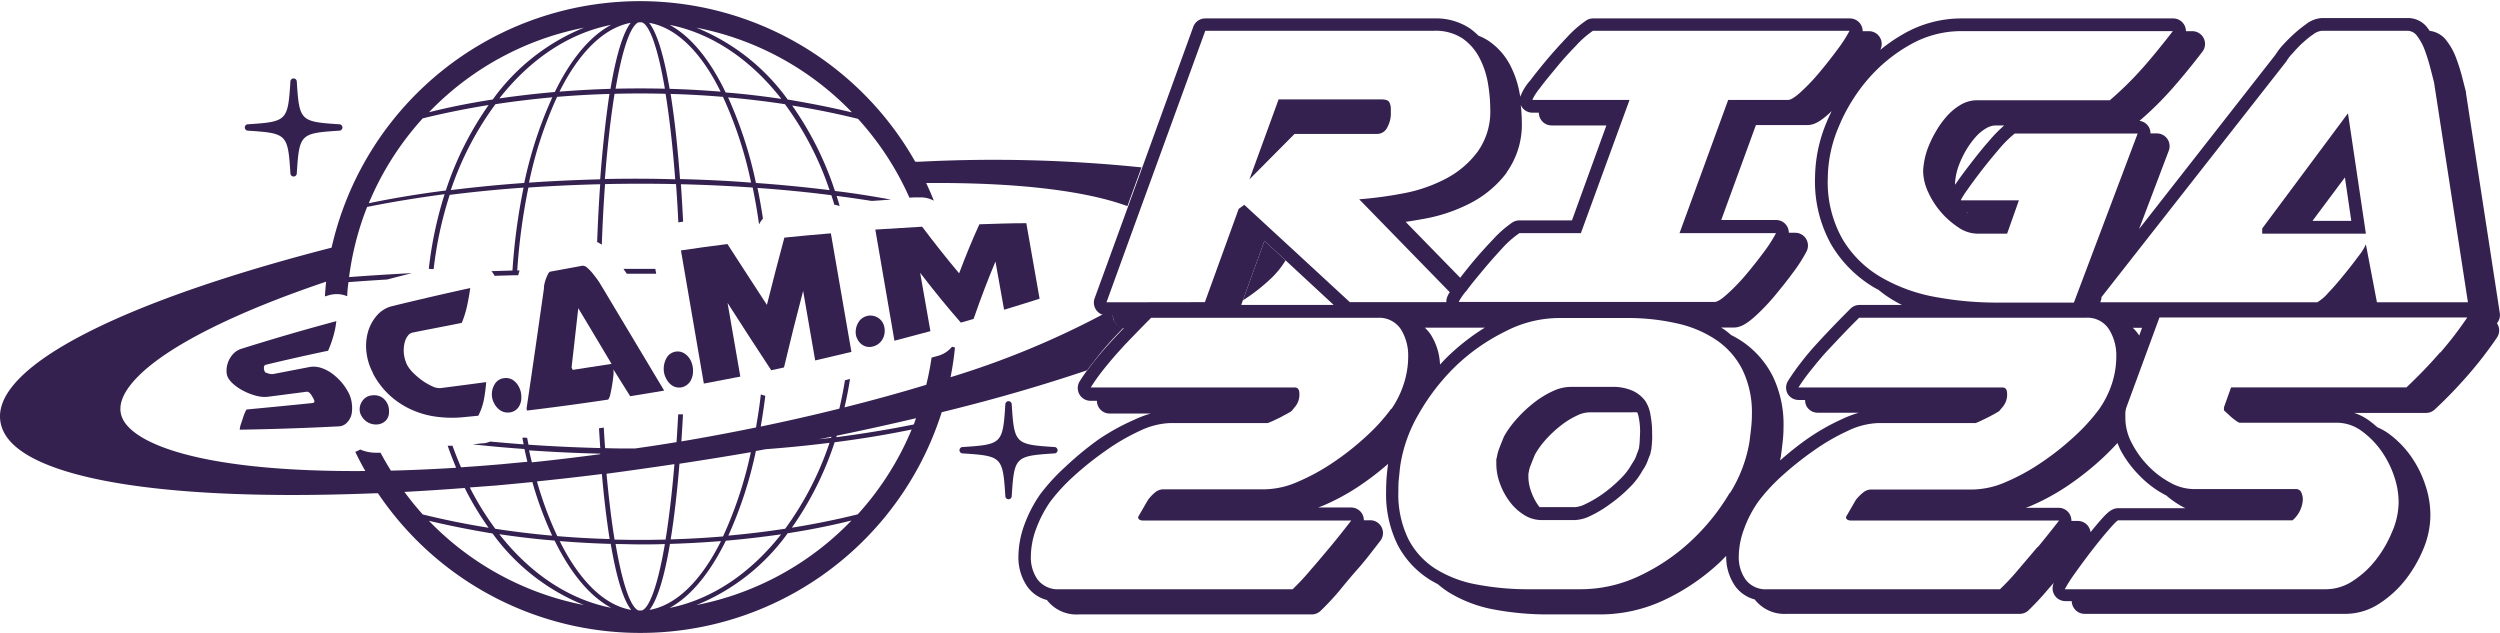 <svg xmlns="http://www.w3.org/2000/svg" viewBox="0 0 392.03 99.22"><defs><style>.cls-1{fill:none;}.cls-2{fill:#34214f;}</style></defs><title>dark</title><g id="Layer_2" data-name="Layer 2"><g id="Layer_1-2" data-name="Layer 1"><path class="cls-1" d="M76.62,16.47c-3.53.57-7,1.27-10.33,2.09a46.16,46.16,0,0,0-8.46,13.27c3.81-.76,7.86-1.42,12.08-2A50.65,50.65,0,0,1,76.62,16.47Z"/><path class="cls-1" d="M94.13,71.22v-.08c-3.8-.09-7.54-.27-11.14-.52.13.64.28,1.26.43,1.88C87,72.13,90.55,71.7,94.13,71.22Z"/><path class="cls-1" d="M123.12,82.92a49.36,49.36,0,0,0,6.95-13.47c-3.24.4-6.59.73-10,1l-1.55.28A63.3,63.3,0,0,1,114.2,84C117.2,83.73,120.2,83.37,123.12,82.92Z"/><path class="cls-1" d="M87.39,84.07c2.71.23,5.47.38,8.21.46-.48-3-.89-6.47-1.22-10.2q-5.1.63-10.18,1.16A55.78,55.78,0,0,0,87.39,84.07Z"/><path class="cls-1" d="M104.39,84.56c.53-3.31,1-7.27,1.38-11.78q-5.3.8-10.63,1.46c.36,3.9.78,7.38,1.26,10.32C99,84.63,101.77,84.63,104.39,84.56Z"/><path class="cls-1" d="M86.59,84a57.49,57.49,0,0,1-3.11-8.44q-2.91.3-5.81.55l-4,.33a45.82,45.82,0,0,0,4,6.48C80.59,83.37,83.59,83.73,86.59,84Z"/><path class="cls-1" d="M113.4,84.07a62.76,62.76,0,0,0,4.36-13.21c-3.71.64-7.46,1.24-11.21,1.81-.35,4.36-.81,8.4-1.36,11.86C107.93,84.45,110.69,84.3,113.4,84.07Z"/><path class="cls-1" d="M130.38,68.49l-2,.39,1.92-.22Z"/><path class="cls-1" d="M113,84.85c-2.63.21-5.3.36-8,.44-.85,5-1.93,8.74-3.21,10.35C106.09,94.9,110,91,113,84.85Z"/><path class="cls-1" d="M87.77,84.85C90.83,91,94.7,94.9,98.94,95.64c-1.29-1.61-2.36-5.32-3.21-10.35C93.07,85.21,90.4,85.06,87.77,84.85Z"/><path class="cls-1" d="M122.49,83.77c-2.85.42-5.76.77-8.67,1-2.49,5.07-5.52,8.76-8.87,10.54C111.65,94,117.71,89.87,122.49,83.77Z"/><path class="cls-1" d="M87,84.79c-2.92-.25-5.82-.6-8.67-1C83.08,89.87,89.14,94,95.84,95.33,92.49,93.55,89.46,89.86,87,84.79Z"/><path class="cls-1" d="M72.87,76.51c-3.21.25-6.37.45-9.46.62.91,1.22,1.85,2.4,2.88,3.53,3.28.81,6.75,1.52,10.33,2.09A46.25,46.25,0,0,1,72.87,76.51Z"/><path class="cls-1" d="M77.27,83.62c-3.46-.54-6.82-1.2-10-2A46,46,0,0,0,91.58,94.88,32.87,32.87,0,0,1,77.27,83.62Z"/><path class="cls-1" d="M145.34,28.66c.42.91.83,1.83,1.2,2.77a4.42,4.42,0,0,0-2-.52h-.26l-.78,0-.79.05h0a46.2,46.2,0,0,0-8.11-12.46c-3.34-.83-6.81-1.53-10.33-2.09a50.65,50.65,0,0,1,6.71,13.4c3,.39,6,.84,8.79,1.35l-2.85.2-.25,0q-2.65-.42-5.43-.78c.17.52.33,1.06.48,1.6a3.74,3.74,0,0,0-.83-.21c-.15-.5-.31-1-.47-1.5-3.75-.48-7.64-.86-11.59-1.14.33,1.55.61,3.16.86,4.81a4,4,0,0,0-.61.91q-.42-3-1-5.78c-3.63-.25-7.42-.43-11.26-.52.14,1.91.25,3.87.35,5.87l-.75.11c-.1-2.08-.22-4.09-.36-6-3.6-.08-7.54-.08-11.13,0-.22,3-.39,6.14-.51,9.5a6.17,6.17,0,0,0-.73-.42c.11-3.1.27-6.14.48-9.06-3.85.09-7.63.27-11.26.52a96.24,96.24,0,0,0-1.75,13h.37c-.09.25-.15.51-.22.76h-.94l-2.76.08a3.94,3.94,0,0,0-.5-.73l3.3-.1a96.1,96.1,0,0,1,1.74-13c-3.94.28-7.83.66-11.58,1.14A59.63,59.63,0,0,0,68,42.2l-.78.18a61.23,61.23,0,0,1,2.48-11.71c-4.25.55-8.33,1.22-12.15,2a45.83,45.83,0,0,0-2.83,11c3.09-.23,6.39-.44,9.84-.62l-3.88,1q-3.14.18-6.06.41c-.08.72-.14,1.46-.19,2.19l-.05,0a4.71,4.71,0,0,0-.73-.22,4.19,4.19,0,0,0-.86-.09,4.4,4.4,0,0,0-.73.06,3.78,3.78,0,0,0-.46.1l-.67.2c0-.78.11-1.55.19-2.31-14.2,4.76-24.64,10-29.42,14.79-2.48,2.48-3.34,4.68-2.56,6.55,1.76,4.17,12.72,8.54,38.13,8.35-.56-1-1.09-2-1.58-3a6,6,0,0,0,.77-.37,6.4,6.4,0,0,0,2.29.5l.32,0,.52,0h.06c.51,1,1.06,1.9,1.63,2.81,3.31-.08,6.73-.23,10.23-.45-.47-1.12-.92-2.27-1.33-3.45l.76,0h0c.41,1.15.86,2.28,1.33,3.38,2.11-.14,4.24-.3,6.41-.49l4-.38c-.16-.66-.31-1.32-.46-2-2.74-.19-5.46-.44-8.12-.73l1.49-.16.26,0a4.59,4.59,0,0,0,1-.28c1.73.16,3.48.31,5.24.44-.06-.33-.13-.66-.19-1l.22-.07a4.36,4.36,0,0,0,.52.05l.21,1.07c3.64.26,7.42.43,11.26.53-.07-1-.14-2-.2-3.1l.75-.11c.06,1.1.13,2.18.21,3.22,1.5,0,3.08,0,4.67.06q3.27-.49,6.53-1c.09-1.41.18-2.86.26-4.36h.29c.15,0,.31,0,.46,0-.07,1.44-.16,2.86-.25,4.25q5.91-1,11.7-2.19c.29-1.69.56-3.4.76-5.18l0,0a4,4,0,0,0,.7.21c-.2,1.65-.45,3.25-.72,4.83,4.19-.87,8.31-1.81,12.33-2.81.34-1.45.64-2.94.88-4.45l.79-.2c-.23,1.52-.52,3-.86,4.45,4.42-1.11,8.71-2.29,12.82-3.54a43.31,43.31,0,0,0,.83-4.26h0l.79-.22.22-.06a4.33,4.33,0,0,0,2.2-1.43,3.84,3.84,0,0,0,.46.11c-.15,1.58-.39,3.14-.69,4.67A134.52,134.52,0,0,0,173,49.32a2,2,0,0,1-1.34-2.6l5.26-14.44C170.93,30.1,160.81,28.54,145.34,28.66ZM55.12,65a2.82,2.82,0,0,1-.69,1.34,1.85,1.85,0,0,1-1.32.58q-7.74.41-15.49.52a3.36,3.36,0,0,1,.14-.73q.14-.51.33-1c.12-.36.25-.68.37-1s.22-.43.28-.44q5.1-.47,10.22-1c.3,0,.43-.13.38-.3a2.18,2.18,0,0,0-.23-.53L49,62.21l-.1-.16a1.93,1.93,0,0,0-.35-.44.55.55,0,0,0-.47-.18l-6,.78a5,5,0,0,1-1.83-.13,9.21,9.21,0,0,1-1.8-.66A7.8,7.8,0,0,1,37,60.49a4.9,4.9,0,0,1-1-1,2.06,2.06,0,0,1-.39-1.18,3.63,3.63,0,0,1,.2-1.41,3.89,3.89,0,0,1,.78-1.34,3,3,0,0,1,1.35-.87q7.41-2.29,14.88-4.33a13.93,13.93,0,0,1-.45,2.3A17.84,17.84,0,0,1,51.45,55c-3.25.71-6.5,1.43-9.73,2.18a.41.41,0,0,0-.33.47,1,1,0,0,0,.13.6l.07.12s.08,0,.19.08l.26.09a1.63,1.63,0,0,0,.46.11l.3,0,5.63-1.09a3.75,3.75,0,0,1,1.88.11,6.23,6.23,0,0,1,1.74.89,9.35,9.35,0,0,1,1.46,1.35,8.38,8.38,0,0,1,1,1.44l.1.17a4.84,4.84,0,0,1,.54,1.7A5.16,5.16,0,0,1,55.12,65Zm5.52.8a2,2,0,0,1-.64.53,2.09,2.09,0,0,1-.87.24,2.59,2.59,0,0,1-2.45-1.35,1.94,1.94,0,0,1-.26-.71,2.25,2.25,0,0,1,.42-1.65A2,2,0,0,1,58.32,62a2.33,2.33,0,0,1,1.45.28,2.43,2.43,0,0,1,1,1A2.53,2.53,0,0,1,61,64.51,2,2,0,0,1,60.64,65.75Zm15.27-3.14A9.06,9.06,0,0,1,75,65.19l-2.41.24a18.4,18.4,0,0,1-3.85-.05,13.91,13.91,0,0,1-3.86-1,13,13,0,0,1-3.53-2.2,12.53,12.53,0,0,1-2.84-3.63l0-.07a9.05,9.05,0,0,1-1-3.13,8.19,8.19,0,0,1,.18-3.14A6.8,6.8,0,0,1,59,49.59,4.6,4.6,0,0,1,61.52,48q6.07-1.52,12.21-2.86c-.14,1-.31,2-.51,2.86a15.13,15.13,0,0,1-.82,2.6c-2.58.5-5.16,1-7.74,1.53a1.15,1.15,0,0,0-.67.44,2.76,2.76,0,0,0-.45.89,4.61,4.61,0,0,0-.2,1.16,4.76,4.76,0,0,0,.07,1.2,5.86,5.86,0,0,0,.45,1.38,5.47,5.47,0,0,0,1,1.28,11,11,0,0,0,1.43,1.2,9.73,9.73,0,0,0,1.54.88,2.55,2.55,0,0,0,1.27.27c2.39-.3,4.79-.62,7.18-.94A23.91,23.91,0,0,1,75.91,62.61Zm5.54,1.09a2,2,0,0,1-.62.64,2,2,0,0,1-.87.31,2.19,2.19,0,0,1-1.45-.33,2.92,2.92,0,0,1-1-1.19,2.5,2.5,0,0,1-.28-.85,3,3,0,0,1,.37-2,1.9,1.9,0,0,1,1.46-1,2,2,0,0,1,1.46.32,2.9,2.9,0,0,1,1,1.17,3.32,3.32,0,0,1,.3,1.45A2.67,2.67,0,0,1,81.45,63.7Zm21.31-21.54.14.76c-1.54,0-3.07,0-4.62,0a.86.86,0,0,0-.1-.16l-.09-.13-.33-.47ZM98.9,62.08l-2.63-4.2a4,4,0,0,1,0,.94c0,.47-.12,1-.2,1.5s-.18,1-.29,1.47a1.94,1.94,0,0,1-.33.82q-6.35,1-12.72,1.72a1.71,1.71,0,0,1-.07-.26.61.61,0,0,0,0-.12c.92-6.12,1.82-12.38,2.71-18.74a2.16,2.16,0,0,1,.07-.66,6,6,0,0,1,.24-.83,6.5,6.5,0,0,1,.33-.75c.12-.23.25-.35.39-.38l5-.92a1,1,0,0,1,.75.32,6,6,0,0,1,.91.95c.31.38.62.79.91,1.21l.75,1.08,9.58,16C102.46,61.5,100.68,61.8,98.9,62.08Zm9.45-2.42a2.15,2.15,0,0,1-.61.7,2,2,0,0,1-.85.38,2,2,0,0,1-1.45-.28,2.8,2.8,0,0,1-1-1.21,2.87,2.87,0,0,1-.29-.89,3.48,3.48,0,0,1,.34-2.11,2,2,0,0,1,2.91-.8,2.82,2.82,0,0,1,1,1.19,3.48,3.48,0,0,1,.31,1.49A3,3,0,0,1,108.35,59.66Zm19.46-3.16-1.89-10.9q-1.52,5.84-3,12l-2,.44c-2.27-3.44-4.55-7-6.85-10.56q1,5.77,2,11.55-2.85.57-5.72,1.1-1.78-10.44-3.59-20.88,3.65-.51,7.29-1c2.07,3.24,4.14,6.43,6.19,9.54q1.35-5.4,2.74-10.55,3.65-.37,7.31-.69,1.62,9.32,3.22,18.59C131.6,55.62,129.71,56.06,127.81,56.5Zm10.54-3.25a2.56,2.56,0,0,1-.61.67,2.38,2.38,0,0,1-.85.4,2,2,0,0,1-1.41-.11,2.18,2.18,0,0,1-1-1,2,2,0,0,1-.27-.77,2.89,2.89,0,0,1,.38-1.87,2.21,2.21,0,0,1,2.88-.87,2.22,2.22,0,0,1,1,.95,2.59,2.59,0,0,1,.27,1.25A2.51,2.51,0,0,1,138.35,53.25Zm15.23-18c2.45-.08,4.9-.13,7.36-.17q1,6,2.11,11.86-2.78.88-5.57,1.73l-1.35-7.56q-1.77,4.15-3.43,9l-2,.58c-2.09-2.38-4.22-5-6.38-7.81q.8,4.57,1.61,9.15l-5.64,1.5q-1.5-8.7-3-17.43,3.66-.26,7.34-.45,2.94,3.9,5.8,7.31C151.43,40.15,152.49,37.58,153.58,35.2Z"/><path class="cls-1" d="M87.39,15.15A62.61,62.61,0,0,0,83,28.6c3.59-.25,7.34-.42,11.14-.52.37-4.95.86-9.53,1.48-13.39C92.86,14.77,90.1,14.92,87.39,15.15Z"/><path class="cls-1" d="M77.67,16.3a49.23,49.23,0,0,0-7,13.47c3.73-.46,7.59-.84,11.5-1.12a64.36,64.36,0,0,1,4.37-13.43C83.53,15.5,80.53,15.86,77.67,16.3Z"/><path class="cls-1" d="M96.4,14.66c-.6,3.7-1.12,8.23-1.52,13.41,3.56-.08,7.45-.08,11,0-.39-5.18-.91-9.71-1.51-13.41C101.73,14.59,99.06,14.59,96.4,14.66Z"/><path class="cls-1" d="M105.19,14.69c.62,3.86,1.11,8.44,1.48,13.39,3.8.1,7.54.27,11.14.52a62.61,62.61,0,0,0-4.41-13.45C110.69,14.92,107.93,14.77,105.19,14.69Z"/><path class="cls-1" d="M109.21,94.88a46,46,0,0,0,24.35-13.23c-3.24.77-6.6,1.44-10,2A32.87,32.87,0,0,1,109.21,94.88Z"/><path class="cls-1" d="M89.63,57.64l.18.38,6.09-.94c-1.74-2.92-3.48-5.84-5.22-8.73Q90.16,53,89.63,57.64Z"/><path class="cls-1" d="M87.77,14.37c2.63-.21,5.3-.36,8-.44.85-5,1.92-8.74,3.21-10.35C94.7,4.32,90.83,8.25,87.77,14.37Z"/><path class="cls-1" d="M104.26,13.91C103.2,7.69,101.91,4,100.66,3.5h-.53c-1.25.46-2.54,4.19-3.6,10.41C99.1,13.85,101.69,13.85,104.26,13.91Z"/><path class="cls-1" d="M91.58,4.34A46,46,0,0,0,67.24,17.57c3.25-.78,6.61-1.44,10-2A32.87,32.87,0,0,1,91.58,4.34Z"/><path class="cls-1" d="M78.31,15.45c2.79-.42,5.69-.76,8.66-1,2.49-5.07,5.52-8.76,8.87-10.53C89.14,5.21,83.08,9.35,78.31,15.45Z"/><path class="cls-1" d="M113.82,14.43c2.93.26,5.83.61,8.67,1C117.71,9.35,111.65,5.21,105,3.9,108.3,5.67,111.33,9.36,113.82,14.43Z"/><path class="cls-1" d="M123.52,15.6c3.41.53,6.77,1.19,10,2A46,46,0,0,0,109.2,4.34,32.84,32.84,0,0,1,123.52,15.6Z"/><path class="cls-1" d="M114.2,15.23a64.26,64.26,0,0,1,4.37,13.42c3.91.28,7.77.66,11.5,1.12a49.23,49.23,0,0,0-6.95-13.47C120.21,15.85,117.21,15.5,114.2,15.23Z"/><path class="cls-1" d="M113,14.37c-3.06-6.12-6.93-10-11.17-10.79,1.28,1.61,2.36,5.32,3.21,10.35C107.72,14,110.39,14.16,113,14.37Z"/><path class="cls-1" d="M100.39,85.37c-1.29,0-2.59,0-3.86-.06,1.06,6.21,2.35,10,3.6,10.42h.53c1.25-.47,2.54-4.21,3.6-10.42C103,85.35,101.69,85.37,100.39,85.37Z"/><path class="cls-1" d="M289.45,81.07,291,78.42a6.57,6.57,0,0,1,1.13-1.17,2,2,0,0,1,1.28-.52h16.07a13.52,13.52,0,0,0,5.18-1.2,32.9,32.9,0,0,0,5.62-3.1,42.33,42.33,0,0,0,5.14-4.09,29.53,29.53,0,0,0,3.82-4.22,15.23,15.23,0,0,0,2-4,13.82,13.82,0,0,0,.68-4.21,7.68,7.68,0,0,0-1.17-4.34,4,4,0,0,0-3.65-1.77H291.54c-.75.75-1.55,1.57-2.41,2.45s-1.72,1.81-2.61,2.77S284.81,57,284,58s-1.43,1.91-2,2.77h32q.72,0,.72,1a3,3,0,0,1-.8,2.17l-.33.4q0,.09-.48.36c-.32.19-.59.34-.8.44-.38.22-.89.47-1.53.77a9.27,9.27,0,0,1-1,.44H294.51a12,12,0,0,0-4.81,1.24,33.06,33.06,0,0,0-5.39,3.14,50.52,50.52,0,0,0-5,4,28.33,28.33,0,0,0-3.61,3.94A18.13,18.13,0,0,0,273.47,83a12.59,12.59,0,0,0-.81,4.26,6.05,6.05,0,0,0,1.09,3.65,3.94,3.94,0,0,0,3.41,1.49h36.55a37.57,37.57,0,0,0,2.86-3.06l3-3.53c.93-1.12,2-2.52,3.33-4.18H290.34C289.75,81.63,289.45,81.45,289.45,81.07Z"/><path class="cls-1" d="M220.85,55.93a7.76,7.76,0,0,0-1.16-4.34A4.07,4.07,0,0,0,216,49.82H190.28a123.63,123.63,0,0,1-16.32,7c-.32.39-.64.77-.94,1.16a29.93,29.93,0,0,0-2,2.77h32q.72,0,.72,1a3,3,0,0,1-.8,2.17l-.32.4q0,.09-.48.36a8.94,8.94,0,0,1-.81.44c-.37.22-.88.47-1.52.77a9.82,9.82,0,0,1-1.05.44H183.5a12,12,0,0,0-4.82,1.24,33,33,0,0,0-5.38,3.14,49.37,49.37,0,0,0-5,4,28.48,28.48,0,0,0-3.62,3.94A18.89,18.89,0,0,0,162.45,83a12.81,12.81,0,0,0-.8,4.26,6,6,0,0,0,1.08,3.65,4,4,0,0,0,3.42,1.49H202.7a37.63,37.63,0,0,0,2.85-3.06c1-1.23,2-2.41,3-3.53s2-2.52,3.34-4.18H179.32c-.59,0-.88-.18-.88-.56L180,78.42a6.51,6.51,0,0,1,1.12-1.17,2.09,2.09,0,0,1,1.28-.52h16.07a13.52,13.52,0,0,0,5.18-1.2,33,33,0,0,0,5.63-3.1,43.12,43.12,0,0,0,5.14-4.09,28.82,28.82,0,0,0,3.81-4.22,14.93,14.93,0,0,0,2-4A13.82,13.82,0,0,0,220.85,55.93Z"/><path class="cls-1" d="M183.58,37c-.57-1.36-2.12-2.74-4.84-4L173.51,47.4h2.63A30.08,30.08,0,0,0,181,43.56C183.5,41.08,184.37,38.88,183.58,37Z"/><path class="cls-1" d="M256.72,64.72a9.71,9.71,0,0,0-1,0h-6.5a4.64,4.64,0,0,0-1.94.5,12.68,12.68,0,0,0-2.54,1.57A17.84,17.84,0,0,0,242.34,69a12.72,12.72,0,0,0-1.66,2.31c-.24.59-.46,1.14-.66,1.66a4,4,0,0,0-.28,1,3,3,0,0,1-.07.32h0v.49a6.8,6.8,0,0,0,.45,2.33,8.52,8.52,0,0,0,1.24,2.33l.06.07.32,0H247a4.35,4.35,0,0,0,1.62-.5,17.38,17.38,0,0,0,2.72-1.61,21.84,21.84,0,0,0,2.72-2.32,10.12,10.12,0,0,0,1.77-2.29l.09-.15a5.6,5.6,0,0,0,.63-1.17,2,2,0,0,1,.08-.26l.25-.64c0-.14.07-.29.11-.45.05-.37.08-.75.1-1.13s0-.87,0-1.29a11.89,11.89,0,0,0-.21-2.21A3.46,3.46,0,0,0,256.72,64.72Z"/><path class="cls-1" d="M124.17,82.75c3.55-.57,7-1.27,10.34-2.1A46,46,0,0,0,143,67.38c-3.79.76-7.84,1.43-12.08,2A50.5,50.5,0,0,1,124.17,82.75Z"/><path class="cls-1" d="M199.5,43.48a28.83,28.83,0,0,1-4.61,3.63l-.25.71h14.54l-7.58-7A14.05,14.05,0,0,1,199.5,43.48Z"/><path class="cls-1" d="M274.55,67.05a19.28,19.28,0,0,0,.12-2.13,15.31,15.31,0,0,0-1.44-6.9,12.33,12.33,0,0,0-4.06-4.7A17.84,17.84,0,0,0,263,50.67a34.58,34.58,0,0,0-8-.85h-10.6A18.36,18.36,0,0,0,236,52a31,31,0,0,0-7.64,5.5,33.69,33.69,0,0,0-5.78,7.47,22.88,22.88,0,0,0-2.89,8c-.11.75-.19,1.47-.24,2.17s-.08,1.36-.08,2a16,16,0,0,0,1.56,7.47,12.13,12.13,0,0,0,4.3,4.7,18.39,18.39,0,0,0,6.51,2.45,42.87,42.87,0,0,0,8.19.73h8a21.52,21.52,0,0,0,9.32-2.13,31.38,31.38,0,0,0,8.08-5.5,33.86,33.86,0,0,0,6-7.48,21.87,21.87,0,0,0,3-8C274.38,68.54,274.47,67.78,274.55,67.05Zm-15.42,2.09c0,.46-.07.9-.12,1.33h0s-.06.24-.16.73l-.32.8a6.52,6.52,0,0,1-.89,1.77,11.57,11.57,0,0,1-2.13,2.77,22.85,22.85,0,0,1-3,2.53,18,18,0,0,1-3,1.81,6.12,6.12,0,0,1-2.45.68h-5.3a5.08,5.08,0,0,1-2.73-.8,8.25,8.25,0,0,1-2.25-2.09,10.86,10.86,0,0,1-1.53-2.85,9,9,0,0,1-.56-3v-.49a1.12,1.12,0,0,1,.08-.56,6.48,6.48,0,0,1,.4-1.48c.21-.57.46-1.17.72-1.81a14.84,14.84,0,0,1,2-2.77,20,20,0,0,1,2.69-2.53,14.69,14.69,0,0,1,2.94-1.81,6.73,6.73,0,0,1,2.77-.68h6.5a7.56,7.56,0,0,1,3.26.6,5.05,5.05,0,0,1,2,1.61,5.52,5.52,0,0,1,1,2.29,13.89,13.89,0,0,1,.24,2.57C259.17,68.22,259.16,68.69,259.13,69.14Z"/><path class="cls-1" d="M324.87,81.63h1a2,2,0,0,1,2,1.76c.47-.58.93-1.13,1.37-1.65,1.23-1.43,1.92-2.11,3-2.11H342.7c-.1,0-.2-.08-.3-.14a15.19,15.19,0,0,1-2.76-1.89,2.56,2.56,0,0,1-.24-.11,15.81,15.81,0,0,1-3.94-3,17,17,0,0,1-3-4.08c-.16-.32-.3-.64-.43-1-.69.76-1.46,1.54-2.3,2.33a45.39,45.39,0,0,1-5.38,4.29,35.16,35.16,0,0,1-6,3.28c-.24.1-.47.17-.7.26h5.16A2,2,0,0,1,324.87,81.63Z"/><path class="cls-1" d="M381.12,10.57a26.43,26.43,0,0,0-.84-2.69,8.36,8.36,0,0,0-1.16-2.17,1.91,1.91,0,0,0-1.49-.88H364.14a2.62,2.62,0,0,0-1.41.6c-.56.4-1.12.86-1.69,1.36a21,21,0,0,0-1.56,1.57,6.16,6.16,0,0,0-1,1.29l-28.92,37v.24h0a5.51,5.51,0,0,0-.16.57h34a6.77,6.77,0,0,0,1.77-1.53c.8-.85,1.62-1.79,2.45-2.81s1.58-2,2.25-2.89A8.7,8.7,0,0,0,371,38.32l1.69,9.08H387l-5.3-34.46C381.57,12.3,381.37,11.51,381.12,10.57ZM354.74,36.64v-.81l13.49-18.07L371,36.64Z"/><path class="cls-1" d="M333.39,64c-.05.27-.09.52-.12.76s0,.5,0,.77a8.46,8.46,0,0,0,1,3.93,14.84,14.84,0,0,0,2.61,3.62,13.89,13.89,0,0,0,3.45,2.61,7.63,7.63,0,0,0,3.58,1H360a.9.9,0,0,1,.89.52,2.78,2.78,0,0,1,.24,1.17,4.63,4.63,0,0,1-1.61,3.21H332.19c-.16,0-.64.47-1.45,1.41s-1.67,2-2.61,3.21-1.82,2.4-2.65,3.58a22.79,22.79,0,0,0-1.65,2.57h41A7.69,7.69,0,0,0,369,91.07a14.63,14.63,0,0,0,3.62-3.33,18.34,18.34,0,0,0,2.52-4.38,11.75,11.75,0,0,0,1-4.46v-.32a12.65,12.65,0,0,0-.72-3.94,15.35,15.35,0,0,0-2.05-4,13.41,13.41,0,0,0-3.1-3.1,6.59,6.59,0,0,0-3.85-1.24H351.15a3.3,3.3,0,0,1-.69-.44,7.81,7.81,0,0,1-.92-.77l-.48-.44c-.22-.18-.32-.3-.32-.36v-.4l1.12-3.13h27.56c1.92-1.82,3.68-3.64,5.26-5.47a57.19,57.19,0,0,0,4.21-5.46H338.62Z"/><path class="cls-1" d="M335.9,51.4h-1.46a6,6,0,0,1,.93,1.09s.05.1.08.14Z"/><polygon class="cls-1" points="362.62 34.64 368.72 34.64 367.71 27.82 362.62 34.64"/><path class="cls-1" d="M282.46,56.74c.8-1,1.67-2.05,2.59-3.05s1.79-1.93,2.65-2.81,1.67-1.71,2.43-2.47a2,2,0,0,1,1.41-.59h6.67c-.43-.21-.84-.43-1.25-.67a19.32,19.32,0,0,1-2.46-1.72l-.54-.28a19.19,19.19,0,0,1-6.76-6.67,20.23,20.23,0,0,1-2.58-10.6,22.88,22.88,0,0,1,1.84-8.71c.23-.58.5-1.13.77-1.69l-.4.38c-1.39,1.27-2.4,1.81-3.4,1.81h-8.08l-5.44,14.89h8.6a2,2,0,0,1,2,2h1a2,2,0,0,1,2,2,2,2,0,0,1-.26,1,23.7,23.7,0,0,1-2,3.13c-.9,1.23-1.87,2.46-2.89,3.68a33.55,33.55,0,0,1-3.08,3.24c-1.38,1.27-2.4,1.81-3.4,1.81h-2l.44.27a12.39,12.39,0,0,1,1.13.9,16.39,16.39,0,0,1,1.87,1.1A14.45,14.45,0,0,1,278,59.12a17.34,17.34,0,0,1,1.65,7.8,20.82,20.82,0,0,1-.13,2.35c-.08.74-.18,1.52-.29,2.36,0,.2-.07.41-.11.61,1.28-1.12,2.61-2.2,4-3.2a34.14,34.14,0,0,1,5.72-3.32,16.83,16.83,0,0,1,2.64-1h-6.45a2,2,0,0,1-1.75-1,2.11,2.11,0,0,1-.24-1h-1a2,2,0,0,1-1.75-1,2,2,0,0,1,.06-2A35.33,35.33,0,0,1,282.46,56.74Z"/><path class="cls-1" d="M308.42,33.33a.6.6,0,0,0,.09.13.53.53,0,0,1,0-.13Z"/><path class="cls-1" d="M286.62,27.88a18.14,18.14,0,0,0,2.29,9.56,16.94,16.94,0,0,0,6.06,6,26.15,26.15,0,0,0,8.52,3.1,52.85,52.85,0,0,0,9.72.88h12l10-26.51H315.94a18.14,18.14,0,0,0-2.53,2.53c-.94,1.1-1.84,2.2-2.69,3.3s-1.6,2.08-2.21,3a12.67,12.67,0,0,0-1,1.56v.08h9.08l-1.85,5.23H310a5.4,5.4,0,0,1-2.93-1A13.13,13.13,0,0,1,302.32,30a8.05,8.05,0,0,1-.76-3.25,12,12,0,0,1,.64-3.3,16.68,16.68,0,0,1,1.29-2.77,14.37,14.37,0,0,1,1.8-2.53,8.92,8.92,0,0,1,2.21-1.81,5.08,5.08,0,0,1,2.49-.68h20.89a53.16,53.16,0,0,0,5.18-5.1c1.58-1.79,3.15-3.71,4.7-5.74H307.58a16.18,16.18,0,0,0-8,2.12,24.75,24.75,0,0,0-6.67,5.51,27.61,27.61,0,0,0-4.58,7.47A20.88,20.88,0,0,0,286.62,27.88Z"/><path class="cls-1" d="M309.79,21.49a13.28,13.28,0,0,0-1.57,2.19,16.09,16.09,0,0,0-1.12,2.41,9.67,9.67,0,0,0-.54,2.67c0,.06,0,.14,0,.21l.3-.42c.63-.91,1.37-1.92,2.27-3.06s1.78-2.24,2.75-3.37a22.54,22.54,0,0,1,2.39-2.45H313a3,3,0,0,0-1.5.42A6.75,6.75,0,0,0,309.79,21.49Z"/><path class="cls-1" d="M247.9,36.56h-9.64a15.45,15.45,0,0,0-2.69,2.37c-1,1.09-2.06,2.23-3,3.41s-1.85,2.25-2.57,3.21a8.87,8.87,0,0,0-1.17,1.77v.08h40.08c.43,0,1.12-.43,2.05-1.29a30.82,30.82,0,0,0,2.89-3c1-1.17,1.93-2.37,2.82-3.57a21.92,21.92,0,0,0,1.88-2.93H263.32L271,15.67h9.48c.43,0,1.11-.43,2.05-1.29a30.82,30.82,0,0,0,2.89-3.05q1.49-1.77,2.81-3.57a21.19,21.19,0,0,0,1.89-2.93H249.83a15.45,15.45,0,0,0-2.69,2.37q-1.57,1.63-3.06,3.41c-1,1.18-1.84,2.25-2.57,3.21a9.11,9.11,0,0,0-1.16,1.77v.08h15.18Z"/><path class="cls-1" d="M131.14,68.56c4.27-.56,8.35-1.23,12.15-2,.13-.32.23-.65.35-1q-6.07,1.44-12.43,2.74A2.17,2.17,0,0,1,131.14,68.56Z"/><path class="cls-1" d="M202.21,35.21a5.41,5.41,0,0,1,.24,3.68l9.22,8.51h15.11v-.08a2,2,0,0,1,.06-.48,3.25,3.25,0,0,1,.48-1l-14.2-14.57a61.68,61.68,0,0,0,6.86-.92,23.52,23.52,0,0,0,6.67-2.25,14.67,14.67,0,0,0,5-4.22,10.82,10.82,0,0,0,2-6.74,24.64,24.64,0,0,0-.36-4,13.21,13.21,0,0,0-1.33-4,8.39,8.39,0,0,0-2.69-3,7.65,7.65,0,0,0-4.46-1.2H189l-7.88,21.63C193,28.08,200.39,31.06,202.21,35.21ZM200.5,15.59h16.15c.64,0,1,.15,1.21.44a2.28,2.28,0,0,1,.24,1.09V18a4.5,4.5,0,0,1-.53,1.89A1.77,1.77,0,0,1,215.85,21H203l-7.06,7.15Z"/><path class="cls-1" d="M223.35,34.3c-1,.18-2,.35-2.95.49L229,43.56c.62-.79,1.28-1.62,2-2.51,1-1.2,2.07-2.38,3.14-3.5a17.49,17.49,0,0,1,3.06-2.68,2.05,2.05,0,0,1,1.08-.31h8.24l5.44-14.89h-8.59a2,2,0,0,1-2-2h-1a2,2,0,0,1-1.84-1.21,25,25,0,0,1,.17,2.66,12.87,12.87,0,0,1-2.41,8,16.71,16.71,0,0,1-5.7,4.78A25.62,25.62,0,0,1,223.35,34.3Z"/><path class="cls-1" d="M223.42,51.4a6.08,6.08,0,0,1,.94,1.09,9.48,9.48,0,0,1,1.45,4.7c.37-.39.73-.79,1.12-1.17a34,34,0,0,1,5.92-4.62h-9.43Z"/><path class="cls-2" d="M38.85,20.49c6.17.4,6.29.52,6.69,6.69a.5.5,0,0,0,1,0c.4-6.17.52-6.29,6.69-6.69a.51.51,0,0,0,.47-.5.5.5,0,0,0-.47-.5c-6.17-.4-6.29-.53-6.69-6.69a.5.5,0,0,0-1,0c-.4,6.16-.52,6.29-6.69,6.69a.49.49,0,0,0-.46.5A.5.5,0,0,0,38.85,20.49Z"/><path class="cls-2" d="M165.34,71.1a.5.5,0,0,0,0-1c-6.17-.4-6.29-.52-6.69-6.69a.5.5,0,0,0-1,0c-.4,6.17-.52,6.29-6.69,6.69a.5.5,0,0,0,0,1c6.17.4,6.29.52,6.69,6.69a.5.5,0,0,0,1,0C159.05,71.62,159.17,71.5,165.34,71.1Z"/><path class="cls-2" d="M98.18,42.76a.86.86,0,0,1,.1.16c1.55,0,3.08,0,4.62,0l-.14-.76h-5l.33.47Z"/><path class="cls-2" d="M54.63,61.53l-.1-.17a8.38,8.38,0,0,0-1-1.44,9.35,9.35,0,0,0-1.46-1.35,6.23,6.23,0,0,0-1.74-.89,3.75,3.75,0,0,0-1.88-.11L42.8,58.66l-.3,0a1.63,1.63,0,0,1-.46-.11l-.26-.09c-.11,0-.18-.06-.19-.08l-.07-.12a1,1,0,0,1-.13-.6.41.41,0,0,1,.33-.47C45,56.4,48.2,55.68,51.45,55a17.84,17.84,0,0,0,.84-2.34,13.93,13.93,0,0,0,.45-2.3q-7.47,2-14.88,4.33a3,3,0,0,0-1.35.87,3.89,3.89,0,0,0-.78,1.34,3.63,3.63,0,0,0-.2,1.41,2.06,2.06,0,0,0,.39,1.18,4.9,4.9,0,0,0,1,1,7.8,7.8,0,0,0,1.52.93,9.21,9.21,0,0,0,1.8.66,5,5,0,0,0,1.83.13l6-.78a.55.55,0,0,1,.47.18,1.93,1.93,0,0,1,.35.44l.1.16.09.17a2.18,2.18,0,0,1,.23.53c0,.17-.08.27-.38.3q-5.12.52-10.22,1c-.06,0-.15.16-.28.44s-.25.61-.37,1-.24.71-.33,1a3.36,3.36,0,0,0-.14.73q7.76-.12,15.49-.52a1.85,1.85,0,0,0,1.32-.58A2.82,2.82,0,0,0,55.12,65a5.16,5.16,0,0,0,.05-1.72A4.84,4.84,0,0,0,54.63,61.53Z"/><path class="cls-2" d="M67.81,60.59a9.73,9.73,0,0,1-1.54-.88,11,11,0,0,1-1.43-1.2,5.47,5.47,0,0,1-1-1.28,5.86,5.86,0,0,1-.45-1.38,4.76,4.76,0,0,1-.07-1.2,4.61,4.61,0,0,1,.2-1.16A2.76,2.76,0,0,1,64,52.6a1.15,1.15,0,0,1,.67-.44c2.58-.53,5.16-1,7.74-1.53a15.13,15.13,0,0,0,.82-2.6c.2-.9.37-1.85.51-2.86Q67.6,46.51,61.52,48A4.6,4.6,0,0,0,59,49.59a6.8,6.8,0,0,0-1.34,2.62,8.19,8.19,0,0,0-.18,3.14,9.05,9.05,0,0,0,1,3.13l0,.07a12.53,12.53,0,0,0,2.84,3.63,13,13,0,0,0,3.53,2.2,13.91,13.91,0,0,0,3.86,1,18.4,18.4,0,0,0,3.85.05L75,65.19a9.06,9.06,0,0,0,.89-2.58,23.91,23.91,0,0,0,.35-2.69c-2.39.32-4.79.64-7.18.94A2.55,2.55,0,0,1,67.81,60.59Z"/><path class="cls-2" d="M93.9,44.15c-.29-.42-.6-.83-.91-1.21a6,6,0,0,0-.91-.95,1,1,0,0,0-.75-.32l-5,.92c-.14,0-.27.15-.39.38a6.5,6.5,0,0,0-.33.75,6,6,0,0,0-.24.83,2.16,2.16,0,0,0-.07.66C84.4,51.57,83.5,57.83,82.58,64a.61.61,0,0,1,0,.12,1.71,1.71,0,0,0,.07.26q6.38-.77,12.72-1.72a1.94,1.94,0,0,0,.33-.82c.11-.45.2-.94.29-1.47s.15-1,.2-1.5a4,4,0,0,0,0-.94l2.63,4.2c1.78-.28,3.56-.58,5.33-.88l-9.58-16ZM89.81,58l-.18-.38q.53-4.62,1.05-9.29c1.74,2.89,3.48,5.81,5.22,8.73Z"/><path class="cls-2" d="M123,37.26q-1.39,5.15-2.74,10.55c-2-3.11-4.12-6.3-6.19-9.54q-3.65.45-7.29,1,1.8,10.44,3.59,20.88,2.86-.53,5.72-1.1-1-5.77-2-11.55c2.3,3.59,4.58,7.12,6.85,10.56l2-.44q1.45-6.13,3-12l1.89,10.9c1.9-.44,3.79-.88,5.68-1.34q-1.61-9.28-3.22-18.59Q126.61,36.89,123,37.26Z"/><path class="cls-2" d="M137.26,36q1.52,8.73,3,17.43l5.64-1.5q-.81-4.58-1.61-9.15c2.16,2.81,4.29,5.43,6.38,7.81l2-.58q1.67-4.82,3.43-9l1.35,7.56q2.79-.84,5.57-1.73Q162,41,160.94,35c-2.46,0-4.91.09-7.36.17-1.09,2.38-2.15,4.95-3.18,7.69q-2.86-3.41-5.8-7.31Q140.93,35.78,137.26,36Z"/><path class="cls-2" d="M59.77,62.24A2.33,2.33,0,0,0,58.32,62a2,2,0,0,0-1.48.85,2.25,2.25,0,0,0-.42,1.65,1.94,1.94,0,0,0,.26.71,2.59,2.59,0,0,0,2.45,1.35,2.09,2.09,0,0,0,.87-.24,2,2,0,0,0,.64-.53A2,2,0,0,0,61,64.51a2.53,2.53,0,0,0-.27-1.25A2.43,2.43,0,0,0,59.77,62.24Z"/><path class="cls-2" d="M80.49,59.63A2,2,0,0,0,79,59.31a1.9,1.9,0,0,0-1.46,1,3,3,0,0,0-.37,2,2.5,2.5,0,0,0,.28.85,2.92,2.92,0,0,0,1,1.19,2.19,2.19,0,0,0,1.45.33,2,2,0,0,0,.87-.31,2,2,0,0,0,.62-.64,2.67,2.67,0,0,0,.36-1.45,3.32,3.32,0,0,0-.3-1.45A2.9,2.9,0,0,0,80.49,59.63Z"/><path class="cls-2" d="M107.37,55.45a2,2,0,0,0-2.91.8,3.48,3.48,0,0,0-.34,2.11,2.87,2.87,0,0,0,.29.89,2.8,2.8,0,0,0,1,1.21,2,2,0,0,0,1.45.28,2,2,0,0,0,.85-.38,2.15,2.15,0,0,0,.61-.7,3,3,0,0,0,.35-1.53,3.48,3.48,0,0,0-.31-1.49A2.82,2.82,0,0,0,107.37,55.45Z"/><path class="cls-2" d="M137.47,49.71a2.21,2.21,0,0,0-2.88.87,2.89,2.89,0,0,0-.38,1.87,2,2,0,0,0,.27.77,2.18,2.18,0,0,0,1,1,2,2,0,0,0,1.41.11,2.38,2.38,0,0,0,.85-.4,2.56,2.56,0,0,0,.61-.67,2.51,2.51,0,0,0,.38-1.34,2.59,2.59,0,0,0-.27-1.25A2.22,2.22,0,0,0,137.47,49.71Z"/><path class="cls-2" d="M174,53.69c.74-.81,1.47-1.58,2.19-2.33a1.94,1.94,0,0,1-1.69-2h-1a2,2,0,0,1-.54-.08,134.52,134.52,0,0,1-23.9,9.87c.3-1.53.54-3.09.69-4.67a3.84,3.84,0,0,1-.46-.11,4.33,4.33,0,0,1-2.2,1.43l-.22.06-.79.22h0a43.31,43.31,0,0,1-.83,4.26c-4.11,1.25-8.4,2.43-12.82,3.54.34-1.45.63-2.93.86-4.45l-.79.2c-.24,1.51-.54,3-.88,4.45-4,1-8.14,1.94-12.33,2.81.27-1.58.52-3.18.72-4.83a4,4,0,0,1-.7-.21l0,0c-.2,1.78-.47,3.49-.76,5.18q-5.79,1.19-11.7,2.19c.09-1.39.18-2.81.25-4.25-.15,0-.31,0-.46,0h-.29c-.08,1.5-.17,3-.26,4.36q-3.25.54-6.53,1c-1.59,0-3.17,0-4.67-.06-.08-1-.15-2.12-.21-3.22l-.75.11c.06,1,.13,2.08.2,3.1-3.84-.1-7.62-.27-11.26-.53l-.21-1.07a4.36,4.36,0,0,1-.52-.05l-.22.07c.06.34.13.67.19,1-1.76-.13-3.51-.28-5.24-.44a4.59,4.59,0,0,1-1,.28l-.26,0-1.49.16c2.66.29,5.38.54,8.12.73.15.68.3,1.34.46,2l-4,.38c-2.17.19-4.3.35-6.41.49-.47-1.1-.92-2.23-1.33-3.38h0l-.76,0c.41,1.18.86,2.33,1.33,3.45-3.5.22-6.92.37-10.23.45-.57-.91-1.12-1.85-1.63-2.81h-.06l-.52,0-.32,0a6.4,6.4,0,0,1-2.29-.5,6,6,0,0,1-.77.37c.49,1,1,2,1.58,3-25.41.19-36.37-4.18-38.13-8.35-.78-1.87.08-4.07,2.56-6.55,4.78-4.78,15.22-10,29.42-14.79-.08.76-.14,1.53-.19,2.31l.67-.2a3.78,3.78,0,0,1,.46-.1,4.4,4.4,0,0,1,.73-.06,4.19,4.19,0,0,1,.86.09,4.71,4.71,0,0,1,.73.22l.05,0c0-.73.11-1.47.19-2.19q2.93-.22,6.06-.41l3.88-1c-3.45.18-6.75.39-9.84.62a45.83,45.83,0,0,1,2.83-11c3.82-.77,7.9-1.44,12.15-2a61.23,61.23,0,0,0-2.48,11.71L68,42.2a59.63,59.63,0,0,1,2.52-11.64c3.75-.48,7.64-.86,11.58-1.14a96.1,96.1,0,0,0-1.74,13l-3.3.1a3.94,3.94,0,0,1,.5.73l2.76-.08h.94c.07-.25.13-.51.22-.76h-.37a96.24,96.24,0,0,1,1.75-13c3.63-.25,7.41-.43,11.26-.52-.21,2.92-.37,6-.48,9.06a6.17,6.17,0,0,1,.73.42c.12-3.36.29-6.54.51-9.5,3.59-.08,7.53-.08,11.13,0,.14,1.91.26,3.92.36,6l.75-.11c-.1-2-.21-4-.35-5.87,3.84.09,7.63.27,11.26.52q.58,2.79,1,5.78a4,4,0,0,1,.61-.91c-.25-1.65-.53-3.26-.86-4.81,4,.28,7.84.66,11.59,1.14.16.5.32,1,.47,1.5a3.74,3.74,0,0,1,.83.21c-.15-.54-.31-1.08-.48-1.6q2.78.36,5.43.78l.25,0,2.85-.2c-2.82-.51-5.76-1-8.79-1.35a50.65,50.65,0,0,0-6.71-13.4c3.52.56,7,1.26,10.33,2.09A46.2,46.2,0,0,1,142.61,31h0l.79-.05.78,0h.26a4.42,4.42,0,0,1,2,.52c-.37-.94-.78-1.86-1.2-2.77,15.47-.12,25.59,1.44,31.55,3.62l2.21-6.07a226,226,0,0,0-34.79-.89h-.69A49.58,49.58,0,0,0,52,38.83l-.37.1C27.12,45.26,9.92,52.46,3.18,59.2.25,62.13-.66,64.91.47,67.48,3.32,74,20,77.62,45.82,77.62q6.16,0,13-.27l.45,0a49.58,49.58,0,0,0,88.4-12.71l.69-.17c8.13-2,15.55-4.19,22.12-6.41q.45-.63,1-1.29C172.25,55.71,173.12,54.69,174,53.69Zm-91.81-25c-3.91.28-7.77.66-11.5,1.12a49.23,49.23,0,0,1,7-13.47c2.86-.44,5.86-.8,8.92-1.08A64.36,64.36,0,0,0,82.22,28.65Zm11.9-.57c-3.8.1-7.55.27-11.14.52a62.61,62.61,0,0,1,4.41-13.45c2.71-.23,5.47-.38,8.21-.46C95,18.55,94.49,23.13,94.12,28.08Zm.76,0c.4-5.18.92-9.71,1.52-13.41,2.66-.07,5.33-.07,8,0,.6,3.7,1.12,8.23,1.51,13.41C102.33,28,98.44,28,94.88,28.07Zm11.79,0c-.37-4.95-.86-9.53-1.48-13.39,2.74.08,5.5.23,8.21.46a62.61,62.61,0,0,1,4.41,13.45C114.21,28.35,110.47,28.18,106.67,28.08Zm23.4,1.69c-3.73-.46-7.59-.84-11.5-1.12a64.26,64.26,0,0,0-4.37-13.42c3,.27,6,.62,8.92,1.07A49.23,49.23,0,0,1,130.07,29.77Zm3.48-12.2c-3.26-.78-6.62-1.44-10-2A32.84,32.84,0,0,0,109.2,4.34,46,46,0,0,1,133.55,17.57Zm-11.06-2.11c-2.84-.42-5.74-.77-8.67-1C111.33,9.36,108.3,5.67,105,3.9,111.65,5.21,117.71,9.35,122.49,15.46ZM113,14.37c-2.63-.21-5.3-.36-8-.44-.85-5-1.93-8.74-3.21-10.35C106.09,4.32,110,8.25,113,14.37ZM100.13,3.5h.53c1.25.46,2.54,4.19,3.6,10.41-2.57-.06-5.16-.06-7.73,0C97.59,7.69,98.88,4,100.13,3.5Zm-4.4,10.43c-2.66.08-5.33.23-8,.44,3.06-6.12,6.93-10,11.17-10.79C97.65,5.19,96.58,8.9,95.73,13.93Zm-8.76.5c-3,.26-5.87.6-8.66,1C83.08,9.35,89.14,5.21,95.84,3.9,92.49,5.67,89.46,9.36,87,14.43ZM91.58,4.34A32.87,32.87,0,0,0,77.27,15.6c-3.42.53-6.78,1.19-10,2A46,46,0,0,1,91.58,4.34ZM66.29,18.56c3.33-.82,6.8-1.52,10.33-2.09a50.65,50.65,0,0,0-6.71,13.4c-4.22.54-8.27,1.2-12.08,2A46.16,46.16,0,0,1,66.29,18.56Zm64.09,49.93-.06.17-1.92.22Zm-11.85,2.23,1.55-.28c3.4-.26,6.75-.59,10-1a49.36,49.36,0,0,1-6.95,13.47c-2.92.45-5.92.81-8.92,1.08A63.3,63.3,0,0,0,118.53,70.72Zm-12,2c3.75-.57,7.5-1.17,11.21-1.81a62.76,62.76,0,0,1-4.36,13.21c-2.71.23-5.47.38-8.21.46C105.74,81.07,106.2,77,106.55,72.67Zm-.78.11c-.37,4.51-.85,8.47-1.38,11.78-2.62.07-5.37.07-8,0-.48-2.94-.9-6.42-1.26-10.32Q100.47,73.57,105.77,72.78ZM95.6,84.53c-2.74-.08-5.5-.23-8.21-.46a55.78,55.78,0,0,1-3.19-8.58q5.08-.52,10.18-1.16C94.71,78.06,95.12,81.52,95.6,84.53ZM94.12,71.14v.08c-3.58.48-7.17.91-10.72,1.28-.15-.62-.3-1.24-.43-1.88C86.58,70.87,90.32,71.05,94.12,71.14Zm-16.45,5q2.89-.26,5.81-.55A57.49,57.49,0,0,0,86.59,84c-3-.27-6-.63-8.92-1.08a45.82,45.82,0,0,1-4-6.48Zm-14.26,1c3.09-.17,6.25-.37,9.46-.62a46.25,46.25,0,0,0,3.75,6.24c-3.58-.57-7.05-1.28-10.33-2.09C65.26,79.53,64.32,78.35,63.41,77.13Zm3.83,4.52c3.21.77,6.57,1.43,10,2A32.87,32.87,0,0,0,91.58,94.88,46,46,0,0,1,67.24,81.65ZM78.3,83.77c2.85.42,5.75.77,8.67,1,2.49,5.07,5.52,8.76,8.87,10.54C89.14,94,83.08,89.87,78.3,83.77Zm9.47,1.08c2.63.21,5.3.36,8,.44.85,5,1.92,8.74,3.21,10.35C94.7,94.9,90.83,91,87.77,84.85Zm12.89,10.88h-.53c-1.25-.47-2.54-4.21-3.6-10.42,1.27,0,2.57.06,3.86.06s2.6,0,3.87-.06C103.2,91.52,101.91,95.26,100.66,95.73Zm4.4-10.44c2.66-.08,5.33-.23,8-.44C110,91,106.09,94.9,101.85,95.64,103.13,94,104.21,90.32,105.06,85.29Zm8.76-.5c2.91-.25,5.82-.6,8.67-1C117.71,89.87,111.65,94,105,95.33,108.3,93.55,111.33,89.86,113.82,84.79Zm-4.61,10.09a32.87,32.87,0,0,0,14.31-11.26c3.44-.53,6.8-1.2,10-2A46,46,0,0,1,109.21,94.88Zm25.3-14.23c-3.32.83-6.79,1.53-10.34,2.1a50.5,50.5,0,0,0,6.71-13.4c4.24-.54,8.29-1.21,12.08-2A46,46,0,0,1,134.51,80.65Zm8.78-14.09c-3.8.77-7.88,1.44-12.15,2a2.17,2.17,0,0,0,.07-.24q6.34-1.3,12.43-2.74C143.52,65.91,143.42,66.24,143.29,66.56Z"/><path class="cls-2" d="M201.6,40.83l-3.32-3.06-3.39,9.34a28.83,28.83,0,0,0,4.61-3.63A14.05,14.05,0,0,0,201.6,40.83Z"/><path class="cls-2" d="M392,49.1,386.7,14.63l0-.18c-.16-.64-.37-1.44-.61-2.38a27.13,27.13,0,0,0-.91-2.89,10,10,0,0,0-1.45-2.69A3.86,3.86,0,0,0,381,4.84c-.08-.12-.16-.24-.25-.35a3.8,3.8,0,0,0-3.07-1.66H364.14a4.42,4.42,0,0,0-2.57,1,20.63,20.63,0,0,0-1.87,1.51c-.61.55-1.18,1.13-1.71,1.71a10.08,10.08,0,0,0-1.16,1.52l-21.4,27.35,4.66-12.29a2,2,0,0,0-1.87-2.71h-1a1.9,1.9,0,0,0-.34-1.13,2,2,0,0,0-1.38-.84,52.5,52.5,0,0,0,5.08-5c1.59-1.81,3.19-3.76,4.75-5.8a2,2,0,0,0-1.55-3.26h-1a2,2,0,0,0-2-2H307.58a18.18,18.18,0,0,0-9,2.38,26.32,26.32,0,0,0-3.74,2.56,2,2,0,0,0-1.75-2.94h-1a2,2,0,0,0-2-2H249.83a2,2,0,0,0-1.08.31,17.49,17.49,0,0,0-3.06,2.68c-1.06,1.11-2.12,2.29-3.14,3.5s-1.89,2.31-2.64,3.3a7.62,7.62,0,0,0-1.5,2.48,1.45,1.45,0,0,0,0,.29c0-.21,0-.41-.08-.62a15.43,15.43,0,0,0-1.52-4.61,10.47,10.47,0,0,0-3.32-3.77,8.48,8.48,0,0,0-1.64-.85,11.63,11.63,0,0,0-1.36-1.15,9.61,9.61,0,0,0-5.61-1.56H189a2,2,0,0,0-1.88,1.31l-8,22.07-2.21,6.07-5.26,14.44a2,2,0,0,0,1.34,2.6,2,2,0,0,0,.54.08h1a1.94,1.94,0,0,0,1.69,2c-.72.75-1.45,1.52-2.19,2.33-.91,1-1.78,2-2.59,3.05q-.51.66-1,1.29c-.42.57-.8,1.13-1.13,1.66a2,2,0,0,0,1.7,3.06h1a2,2,0,0,0,2,2h6.44a16.83,16.83,0,0,0-2.64,1A34.35,34.35,0,0,0,172.14,69,50.79,50.79,0,0,0,167,73.26a30.69,30.69,0,0,0-3.87,4.23,20.68,20.68,0,0,0-2.51,4.84,14.65,14.65,0,0,0-.92,4.93,8,8,0,0,0,1.47,4.83,5.47,5.47,0,0,0,3,2,5.85,5.85,0,0,0,5,2.26H205.7a2,2,0,0,0,1.37-.55,41.08,41.08,0,0,0,3-3.21c1-1.24,2-2.42,3-3.55s2.08-2.55,3.34-4.18a2,2,0,0,0,.46-1.28,2,2,0,0,0-2-2h-1a2,2,0,0,0-2-2H206.7c.24-.09.46-.16.7-.26a34.41,34.41,0,0,0,6-3.28,45.25,45.25,0,0,0,4.27-3.3c-.1.74-.18,1.44-.23,2.11s-.08,1.47-.08,2.15a18,18,0,0,0,1.79,8.41,14.21,14.21,0,0,0,5,5.45c.43.27.87.51,1.33.75a14.52,14.52,0,0,0,1.67,1.25,20.73,20.73,0,0,0,7.2,2.73,46.08,46.08,0,0,0,8.57.76h8a23.66,23.66,0,0,0,10.18-2.32,33.59,33.59,0,0,0,8.59-5.86c.34-.32.65-.66,1-1v0a8,8,0,0,0,1.47,4.83,5.51,5.51,0,0,0,3,2,5.88,5.88,0,0,0,5,2.26h36.55a2,2,0,0,0,1.37-.54,41.28,41.28,0,0,0,3-3.22l1-1.13a2,2,0,0,0,1.79,2.89h1a2,2,0,0,0,.29,1,2,2,0,0,0,1.7,1h41a9.72,9.72,0,0,0,5.31-1.65,16.86,16.86,0,0,0,4.1-3.78A20.45,20.45,0,0,0,380,86.11a13.8,13.8,0,0,0,1.11-5.21v-.32A14.58,14.58,0,0,0,380.3,76,16.86,16.86,0,0,0,378,71.46a15.42,15.42,0,0,0-3.56-3.56,9.77,9.77,0,0,0-1.64-.9c-.44-.39-.89-.76-1.36-1.1a8.52,8.52,0,0,0-2.27-1.15h11.27a2,2,0,0,0,1.37-.55c2-1.85,3.78-3.74,5.4-5.61A61.76,61.76,0,0,0,391.51,53a2,2,0,0,0,.39-1.19,2,2,0,0,0-.35-1.12A2,2,0,0,0,392,49.1ZM292.88,12.46A24.75,24.75,0,0,1,299.55,7a16.18,16.18,0,0,1,8-2.12h33.18c-1.55,2-3.12,3.95-4.7,5.74a53.16,53.16,0,0,1-5.18,5.1H310a5.08,5.08,0,0,0-2.49.68,8.92,8.92,0,0,0-2.21,1.81,14.37,14.37,0,0,0-1.8,2.53,16.68,16.68,0,0,0-1.29,2.77,12,12,0,0,0-.64,3.3,8.05,8.05,0,0,0,.76,3.25,13.13,13.13,0,0,0,4.74,5.58,5.4,5.4,0,0,0,2.93,1h4.74l1.85-5.23H307.5v-.08a12.67,12.67,0,0,1,1-1.56c.61-.89,1.35-1.88,2.21-3s1.75-2.2,2.69-3.3a18.14,18.14,0,0,1,2.53-2.53h19.28l-10,26.51h-12a52.85,52.85,0,0,1-9.72-.88,26.15,26.15,0,0,1-8.52-3.1,16.94,16.94,0,0,1-6.06-6,18.14,18.14,0,0,1-2.29-9.56,20.88,20.88,0,0,1,1.68-7.95A27.61,27.61,0,0,1,292.88,12.46Zm21.4,7.21a22.54,22.54,0,0,0-2.39,2.45c-1,1.13-1.89,2.26-2.75,3.37s-1.64,2.15-2.27,3.06l-.3.42c0-.07,0-.15,0-.21a9.67,9.67,0,0,1,.54-2.67,16.09,16.09,0,0,1,1.12-2.41,13.28,13.28,0,0,1,1.57-2.19,6.75,6.75,0,0,1,1.7-1.4,3,3,0,0,1,1.5-.42Zm-5.86,13.66h.08a.53.53,0,0,0,0,.13A.6.6,0,0,1,308.42,33.33ZM280.31,61.72a2,2,0,0,0,1.75,1h1a2.11,2.11,0,0,0,.24,1,2,2,0,0,0,1.75,1h6.45a16.83,16.83,0,0,0-2.64,1A34.14,34.14,0,0,0,283.15,69c-1.4,1-2.73,2.08-4,3.2,0-.2.08-.41.11-.61.11-.84.21-1.62.29-2.36a20.82,20.82,0,0,0,.13-2.35,17.34,17.34,0,0,0-1.65-7.8,14.45,14.45,0,0,0-4.71-5.45,16.39,16.39,0,0,0-1.87-1.1,12.39,12.39,0,0,0-1.13-.9l-.44-.27h2c1,0,2-.54,3.4-1.81a33.55,33.55,0,0,0,3.08-3.24c1-1.22,2-2.45,2.89-3.68a23.7,23.7,0,0,0,2-3.13,2,2,0,0,0,.26-1,2,2,0,0,0-2-2h-1a2,2,0,0,0-2-2h-8.6l5.44-14.89h8.08c1,0,2-.54,3.4-1.81l.4-.38c-.27.56-.54,1.11-.77,1.69a22.88,22.88,0,0,0-1.84,8.71,20.23,20.23,0,0,0,2.58,10.6A19.19,19.19,0,0,0,294,45.15l.54.28A19.32,19.32,0,0,0,297,47.15c.41.24.82.46,1.25.67h-6.67a2,2,0,0,0-1.41.59c-.76.76-1.57,1.58-2.43,2.47s-1.75,1.83-2.65,2.81-1.79,2-2.59,3.05a35.33,35.33,0,0,0-2.09,2.95A2,2,0,0,0,280.31,61.72Zm-40-46.13a9.11,9.11,0,0,1,1.16-1.77c.73-1,1.58-2,2.57-3.21s2-2.32,3.06-3.41a15.45,15.45,0,0,1,2.69-2.37h40.24a21.19,21.19,0,0,1-1.89,2.93q-1.32,1.8-2.81,3.57a30.82,30.82,0,0,1-2.89,3.05c-.94.86-1.62,1.29-2.05,1.29H271l-7.63,20.89H278.5a21.92,21.92,0,0,1-1.88,2.93c-.89,1.2-1.83,2.4-2.82,3.57a30.82,30.82,0,0,1-2.89,3c-.93.86-1.62,1.29-2.05,1.29H228.78v-.08A8.87,8.87,0,0,1,230,45.55c.72-1,1.57-2,2.57-3.21s2-2.32,3-3.41a15.45,15.45,0,0,1,2.69-2.37h9.64l7.63-20.89H240.35Zm-7.5,35.81A34,34,0,0,0,226.93,56c-.39.38-.75.78-1.12,1.17a9.48,9.48,0,0,0-1.45-4.7,6.08,6.08,0,0,0-.94-1.09h9.43Zm3.42-24.33a12.87,12.87,0,0,0,2.41-7.95,25,25,0,0,0-.17-2.66,2,2,0,0,0,1.84,1.21h1a2,2,0,0,0,2,2h8.59L246.5,34.56h-8.24a2.05,2.05,0,0,0-1.08.31,17.49,17.49,0,0,0-3.06,2.68c-1.07,1.12-2.13,2.3-3.14,3.5-.74.89-1.4,1.72-2,2.51l-8.56-8.77c1-.14,1.95-.31,2.95-.49a25.62,25.62,0,0,0,7.22-2.45A16.71,16.71,0,0,0,236.27,27.07ZM176.14,47.4h-2.63L178.74,33l2.4-6.58L189,4.83h35.82A7.65,7.65,0,0,1,229.3,6,8.39,8.39,0,0,1,232,9.08a13.21,13.21,0,0,1,1.33,4,24.64,24.64,0,0,1,.36,4,10.82,10.82,0,0,1-2,6.74,14.67,14.67,0,0,1-5,4.22A23.52,23.52,0,0,1,220,30.33a61.68,61.68,0,0,1-6.86.92l14.2,14.57a3.25,3.25,0,0,0-.48,1,2,2,0,0,0-.06.48v.08H211.67l-9.22-8.51-7.33-6.75-.88.64-5.3,14.62Zm33,.42H194.64l.25-.71,3.39-9.34,3.32,3.06Zm9,16.3a28.82,28.82,0,0,1-3.81,4.22,43.12,43.12,0,0,1-5.14,4.09,33,33,0,0,1-5.63,3.1,13.52,13.52,0,0,1-5.18,1.2H182.37a2.09,2.09,0,0,0-1.28.52A6.51,6.51,0,0,0,180,78.42l-1.53,2.65c0,.38.29.56.88.56h32.54c-1.29,1.66-2.4,3.06-3.34,4.18s-1.92,2.3-3,3.53a37.63,37.63,0,0,1-2.85,3.06H166.15a4,4,0,0,1-3.42-1.49,6,6,0,0,1-1.08-3.65,12.81,12.81,0,0,1,.8-4.26,18.89,18.89,0,0,1,2.25-4.34,28.48,28.48,0,0,1,3.62-3.94,49.37,49.37,0,0,1,5-4,33,33,0,0,1,5.38-3.14,12,12,0,0,1,4.82-1.24h15.26a9.82,9.82,0,0,0,1.05-.44c.64-.3,1.15-.55,1.52-.77a8.94,8.94,0,0,0,.81-.44q.48-.27.48-.36l.32-.4a3,3,0,0,0,.8-2.17q0-1-.72-1h-32A29.93,29.93,0,0,1,173,58c.3-.39.62-.77.94-1.16.5-.59,1-1.19,1.55-1.78.88-1,1.75-1.88,2.61-2.77s1.66-1.7,2.41-2.45H216a4.07,4.07,0,0,1,3.66,1.77,7.76,7.76,0,0,1,1.16,4.34,13.82,13.82,0,0,1-.68,4.21A14.93,14.93,0,0,1,218.2,64.12Zm53.1,13.17a33.86,33.86,0,0,1-6,7.48,31.38,31.38,0,0,1-8.08,5.5,21.52,21.52,0,0,1-9.32,2.13h-8a42.87,42.87,0,0,1-8.19-.73,18.39,18.39,0,0,1-6.51-2.45,12.13,12.13,0,0,1-4.3-4.7,16,16,0,0,1-1.56-7.47c0-.64,0-1.31.08-2s.13-1.42.24-2.17a22.88,22.88,0,0,1,2.89-8,33.69,33.69,0,0,1,5.78-7.47A31,31,0,0,1,236,52a18.36,18.36,0,0,1,8.43-2.13H255a34.58,34.58,0,0,1,8,.85,17.84,17.84,0,0,1,6.22,2.65,12.33,12.33,0,0,1,4.06,4.7,15.31,15.31,0,0,1,1.44,6.9,19.28,19.28,0,0,1-.12,2.13c-.08.73-.17,1.49-.28,2.29A21.87,21.87,0,0,1,271.3,77.29Zm48.24,8.52-3,3.53a37.57,37.57,0,0,1-2.86,3.06H277.16a3.94,3.94,0,0,1-3.41-1.49,6.05,6.05,0,0,1-1.09-3.65,12.59,12.59,0,0,1,.81-4.26,18.13,18.13,0,0,1,2.25-4.34,28.33,28.33,0,0,1,3.61-3.94,50.52,50.52,0,0,1,5-4,33.06,33.06,0,0,1,5.39-3.14,12,12,0,0,1,4.81-1.24h15.27a9.27,9.27,0,0,0,1-.44c.64-.3,1.15-.55,1.53-.77.21-.1.48-.25.8-.44s.48-.3.48-.36l.33-.4a3,3,0,0,0,.8-2.17q0-1-.72-1h-32c.54-.86,1.2-1.78,2-2.77s1.61-2,2.49-2.94,1.76-1.88,2.61-2.77,1.66-1.7,2.41-2.45h35.51a4,4,0,0,1,3.65,1.77,7.68,7.68,0,0,1,1.17,4.34,13.82,13.82,0,0,1-.68,4.21,15.23,15.23,0,0,1-2,4,29.53,29.53,0,0,1-3.82,4.22,42.33,42.33,0,0,1-5.14,4.09,32.9,32.9,0,0,1-5.62,3.1,13.52,13.52,0,0,1-5.18,1.2H293.39a2,2,0,0,0-1.28.52A6.57,6.57,0,0,0,291,78.42l-1.53,2.65c0,.38.3.56.89.56h32.53C321.59,83.29,320.47,84.69,319.54,85.81Zm3.34-6.18h-5.16c.23-.09.46-.16.7-.26a35.16,35.16,0,0,0,6-3.28,45.39,45.39,0,0,0,5.38-4.29c.84-.79,1.61-1.57,2.3-2.33.13.32.27.64.43,1a17,17,0,0,0,3,4.08,15.81,15.81,0,0,0,3.94,3,2.56,2.56,0,0,0,.24.11,15.19,15.19,0,0,0,2.76,1.89c.1.06.2.09.3.14H332.19c-1.05,0-1.74.68-3,2.11-.44.52-.9,1.07-1.37,1.65a2,2,0,0,0-2-1.76h-1A2,2,0,0,0,322.88,79.63Zm59.8-24.35c-1.58,1.83-3.34,3.65-5.26,5.47H349.86l-1.12,3.13v.4c0,.06.1.18.32.36l.48.44a7.81,7.81,0,0,0,.92.77,3.3,3.3,0,0,0,.69.44h15.26a6.59,6.59,0,0,1,3.85,1.24,13.41,13.41,0,0,1,3.1,3.1,15.35,15.35,0,0,1,2.05,4,12.65,12.65,0,0,1,.72,3.94v.32a11.75,11.75,0,0,1-1,4.46,18.34,18.34,0,0,1-2.52,4.38A14.63,14.63,0,0,1,369,91.07a7.69,7.69,0,0,1-4.22,1.33h-41a22.79,22.79,0,0,1,1.65-2.57q1.25-1.77,2.65-3.58T330.74,83c.81-.94,1.29-1.41,1.45-1.41H359.5a4.63,4.63,0,0,0,1.61-3.21,2.78,2.78,0,0,0-.24-1.17.9.9,0,0,0-.89-.52H343.92a7.63,7.63,0,0,1-3.58-1,13.89,13.89,0,0,1-3.45-2.61,14.84,14.84,0,0,1-2.61-3.62,8.46,8.46,0,0,1-1-3.93c0-.27,0-.53,0-.77s.07-.49.12-.76l5.23-14.22h48.27A57.19,57.19,0,0,1,382.68,55.28ZM334.44,51.4h1.46l-.45,1.23s-.05-.1-.08-.14A6,6,0,0,0,334.44,51.4Zm38.29-4L371,38.32a8.7,8.7,0,0,1-1.16,1.85c-.67.91-1.42,1.88-2.25,2.89s-1.65,2-2.45,2.81a6.77,6.77,0,0,1-1.77,1.53h-34a5.51,5.51,0,0,1,.16-.57h0V46.6L358.51,9.65a6.16,6.16,0,0,1,1-1.29A21,21,0,0,1,361,6.79c.57-.5,1.13-1,1.69-1.36a2.62,2.62,0,0,1,1.41-.6h13.49a1.91,1.91,0,0,1,1.49.88,8.36,8.36,0,0,1,1.16,2.17,26.43,26.43,0,0,1,.84,2.69c.25.94.45,1.73.61,2.37L387,47.4Z"/><path class="cls-2" d="M215.85,21a1.77,1.77,0,0,0,1.72-1.08A4.5,4.5,0,0,0,218.1,18v-.88a2.28,2.28,0,0,0-.24-1.09c-.16-.29-.57-.44-1.21-.44H200.5l-4.57,12.53L203,21Z"/><path class="cls-2" d="M354.74,35.83v.81H371l-2.81-18.88Zm7.88-1.19,5.09-6.82,1,6.82Z"/><path class="cls-2" d="M258,62.88a5.05,5.05,0,0,0-2-1.61,7.56,7.56,0,0,0-3.26-.6h-6.5a6.73,6.73,0,0,0-2.77.68,14.69,14.69,0,0,0-2.94,1.81,20,20,0,0,0-2.69,2.53,14.84,14.84,0,0,0-2,2.77c-.26.64-.51,1.24-.72,1.81a6.48,6.48,0,0,0-.4,1.48,1.12,1.12,0,0,0-.08.56v.49a9,9,0,0,0,.56,3,10.86,10.86,0,0,0,1.53,2.85A8.25,8.25,0,0,0,239,80.75a5.08,5.08,0,0,0,2.73.8H247a6.12,6.12,0,0,0,2.45-.68,18,18,0,0,0,3-1.81,22.85,22.85,0,0,0,3-2.53,11.57,11.57,0,0,0,2.13-2.77,6.52,6.52,0,0,0,.89-1.77l.32-.8c.1-.49.15-.73.16-.73h0c.05-.43.09-.87.12-1.33s0-.92,0-1.4a13.89,13.89,0,0,0-.24-2.57A5.52,5.52,0,0,0,258,62.88ZM257.13,69c0,.38-.05.76-.1,1.13,0,.16-.08.31-.11.45l-.25.64a2,2,0,0,0-.08.26,5.6,5.6,0,0,1-.63,1.17l-.09.15a10.12,10.12,0,0,1-1.77,2.29,21.84,21.84,0,0,1-2.72,2.32,17.38,17.38,0,0,1-2.72,1.61,4.35,4.35,0,0,1-1.62.5h-5.3l-.32,0-.06-.07a8.52,8.52,0,0,1-1.24-2.33,6.8,6.8,0,0,1-.45-2.33v-.49h0a3,3,0,0,0,.07-.32,4,4,0,0,1,.28-1c.2-.52.42-1.07.66-1.66A12.72,12.72,0,0,1,242.34,69a17.84,17.84,0,0,1,2.42-2.27,12.68,12.68,0,0,1,2.54-1.57,4.64,4.64,0,0,1,1.94-.5h6.5a9.71,9.71,0,0,1,1,0,3.46,3.46,0,0,1,.24.81,11.89,11.89,0,0,1,.21,2.21C257.17,68.16,257.16,68.6,257.13,69Z"/></g></g></svg>